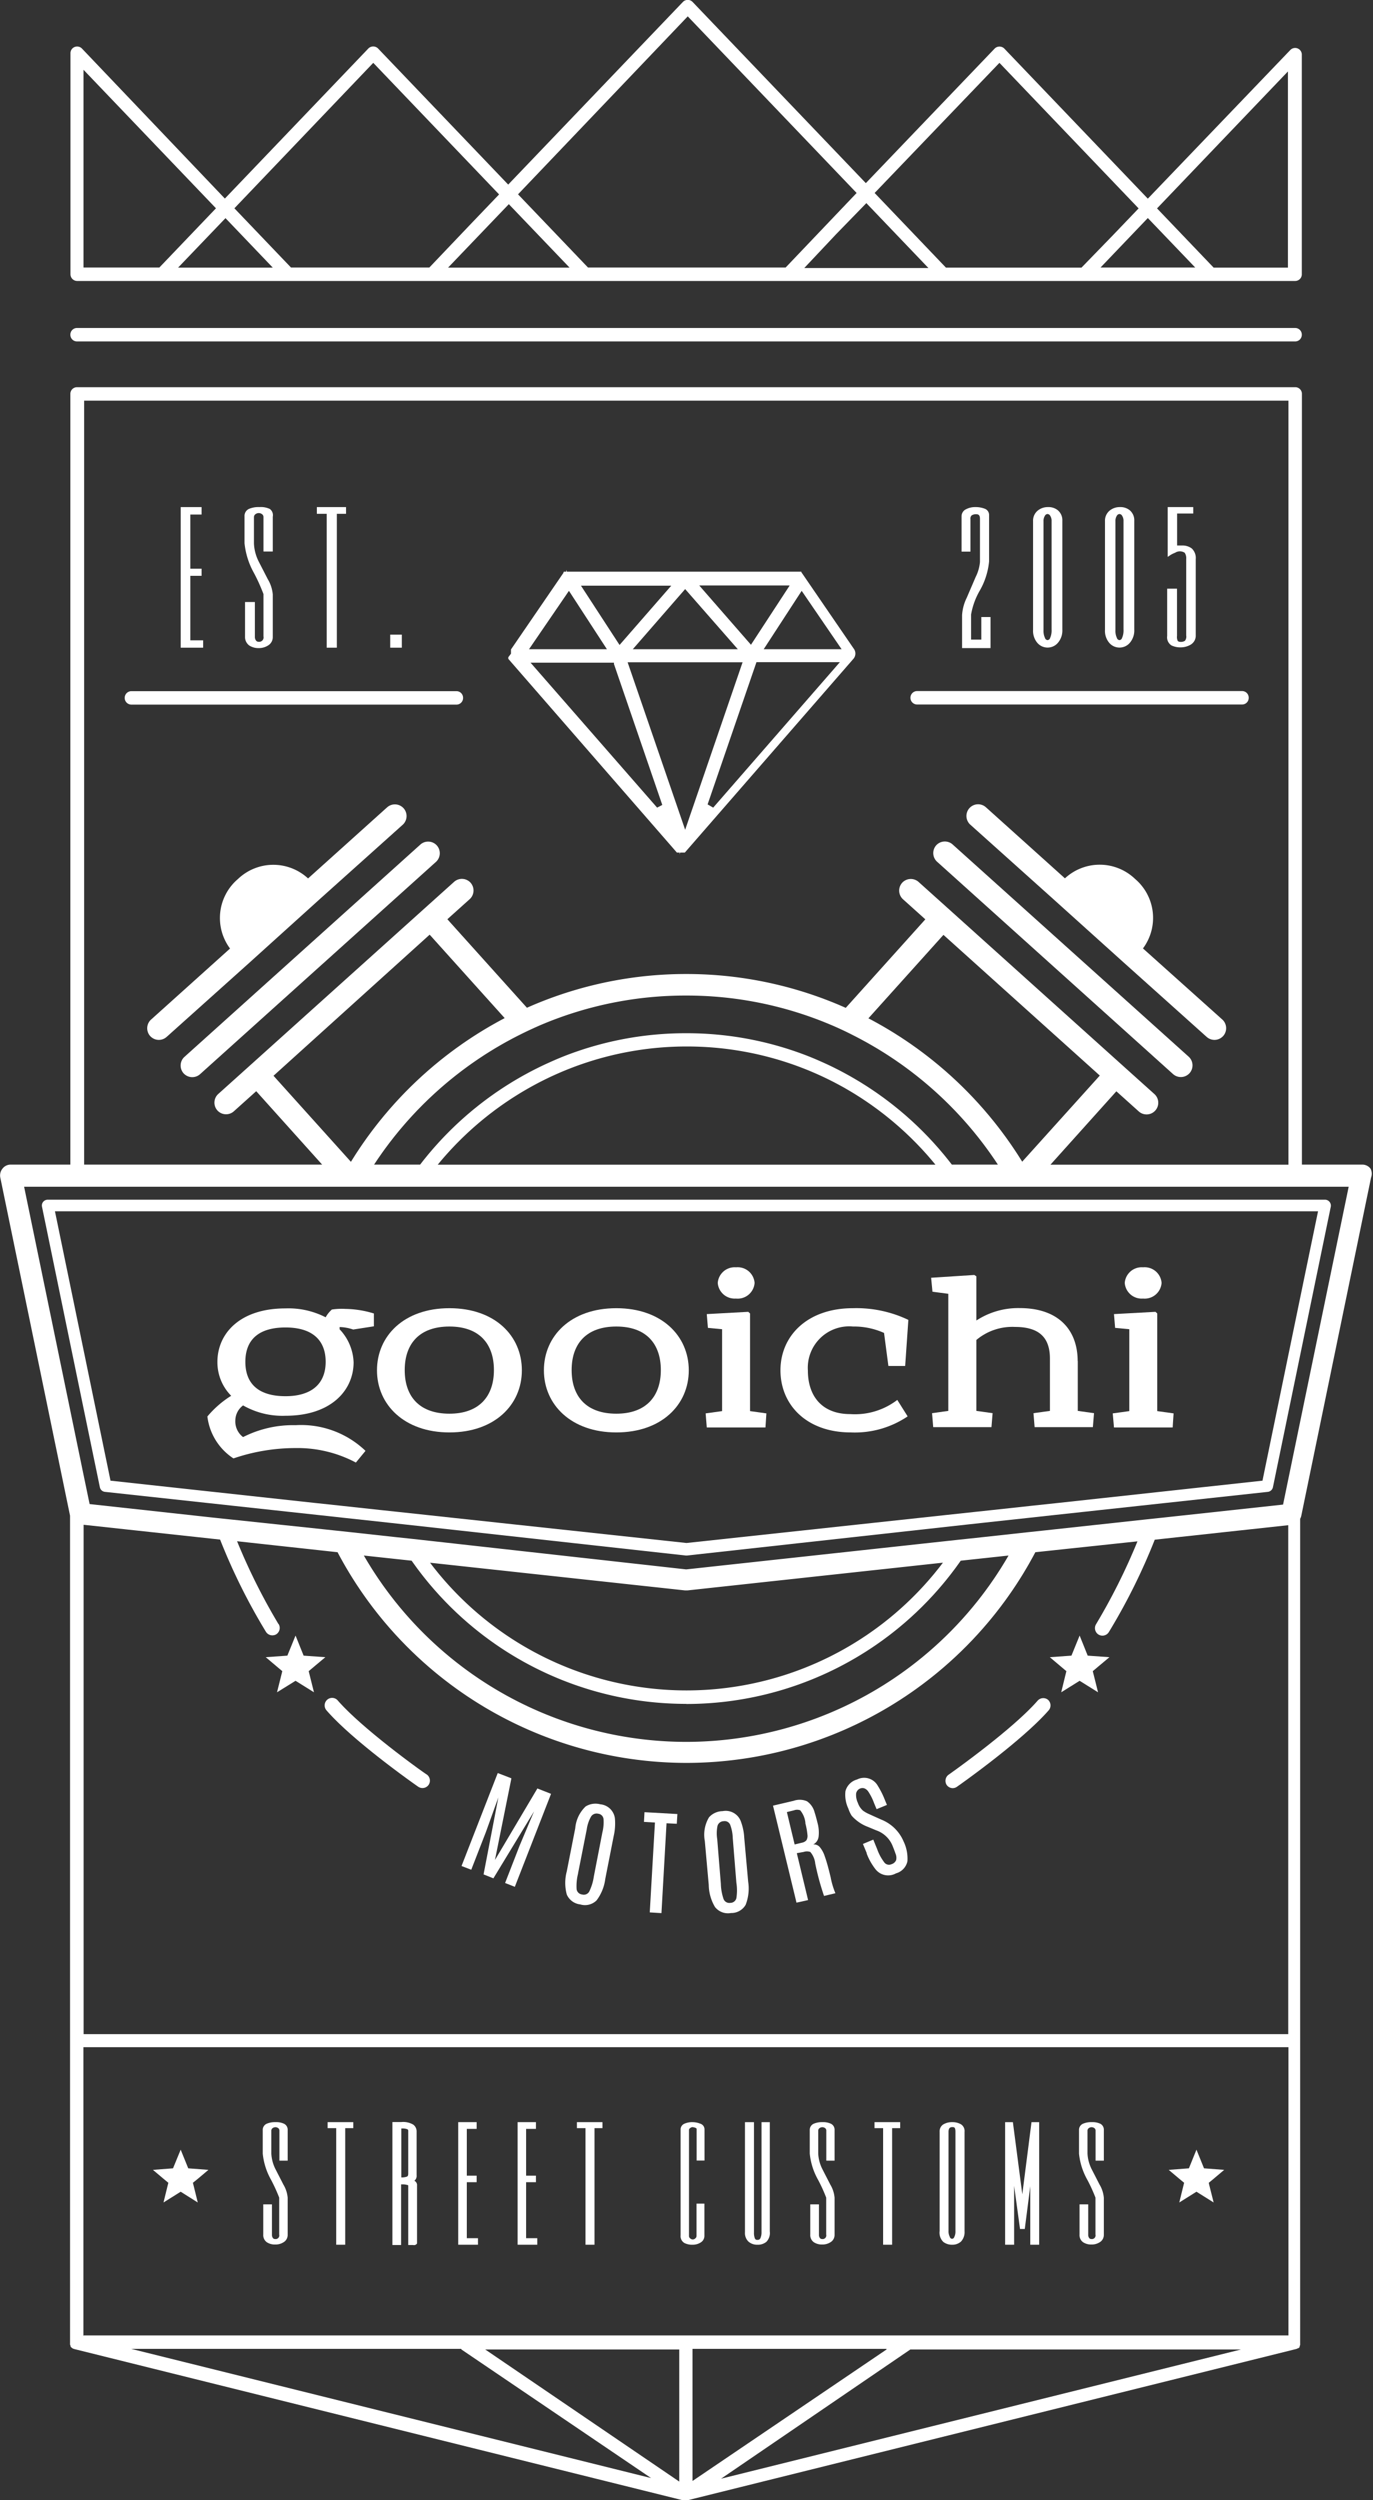 <svg id="Layer_1" data-name="Layer 1" xmlns="http://www.w3.org/2000/svg" viewBox="0 0 132.68 241.5"><rect x="0" y="0" width="132.68" height="241.5" fill="#333333" stroke="none"/><defs><style>.cls-1{fill:#fff;}</style></defs><title>gooichi-logo</title><path class="cls-1" d="M-143.48,201.7H-25.76a0.64,0.64,0,0,0,.64-0.65,0.64,0.64,0,0,0-.64-0.65H-143.48a0.64,0.64,0,0,0-.64.65A0.64,0.64,0,0,0-143.48,201.7Z" transform="translate(150.92 -168.72)"/><path class="cls-1" d="M-123.46,373.86a1.79,1.79,0,0,0-.84-0.16,2,2,0,0,0-.84.15,0.65,0.65,0,0,0-.39.63v2.26a6.46,6.46,0,0,0,.81,2.54,16.22,16.22,0,0,1,.78,1.71v3.57a0.35,0.35,0,0,1-.4.43,0.24,0.24,0,0,1-.21-0.1,0.5,0.5,0,0,1-.09-0.31v-2.94h-0.84v2.92a0.84,0.84,0,0,0,.36.75,1.4,1.4,0,0,0,.79.21,1.44,1.44,0,0,0,.83-0.23,0.82,0.82,0,0,0,.38-0.71V381a3,3,0,0,0-.42-1.28l-0.77-1.5a3.74,3.74,0,0,1-.39-1.48v-2.22a0.3,0.3,0,0,1,.11-0.23,0.45,0.45,0,0,1,.57,0,0.28,0.28,0,0,1,.1.22v2.91h0.8v-2.94A0.65,0.65,0,0,0-123.46,373.86Z" transform="translate(150.92 -168.72)"/><polygon class="cls-1" points="31.66 205.56 32.49 205.56 32.49 216.82 33.36 216.82 33.36 205.56 34.14 205.56 34.14 204.98 31.66 204.98 31.66 205.56"/><path class="cls-1" d="M-110.88,379.36h0l0,0a0.58,0.58,0,0,0,.22-0.53v-4.21a0.81,0.81,0,0,0-.34-0.69,1.93,1.93,0,0,0-1.13-.24H-113v11.88h0.84v-5.86H-112a1.48,1.48,0,0,1,.44.06c0.09,0,.09.06,0.09,0.08v5.72H-111a0.35,0.35,0,0,0,.38-0.15v-5.58A0.47,0.47,0,0,0-110.88,379.36Zm-1.26-5.05h0.09a1.28,1.28,0,0,1,.48.07,0.17,0.17,0,0,1,.1.19v4.11c0,0.23-.09.26-0.12,0.28a1.51,1.51,0,0,1-.55.08v-4.74Z" transform="translate(150.92 -168.72)"/><polygon class="cls-1" points="45.11 210.78 46.06 210.78 46.06 210.15 45.11 210.15 45.11 205.63 46.06 205.63 46.06 204.98 44.28 204.98 44.28 216.82 46.19 216.82 46.19 216.19 45.11 216.19 45.11 210.78"/><polygon class="cls-1" points="50.84 210.78 51.79 210.78 51.79 210.15 50.84 210.15 50.84 205.63 51.79 205.63 51.79 204.98 50.02 204.98 50.02 216.82 51.92 216.82 51.92 216.19 50.84 216.19 50.84 210.78"/><polygon class="cls-1" points="55.75 205.56 56.58 205.56 56.58 216.82 57.45 216.82 57.45 205.56 58.22 205.56 58.22 204.98 55.75 204.98 55.75 205.56"/><path class="cls-1" d="M-83.27,373.84A2.06,2.06,0,0,0-84,373.7a1.86,1.86,0,0,0-.78.15,0.6,0.6,0,0,0-.37.57v10.21a0.77,0.77,0,0,0,.36.74,1.64,1.64,0,0,0,.81.17,1.41,1.41,0,0,0,.76-0.21,0.74,0.74,0,0,0,.37-0.65v-3.11h-0.76v3.13a0.29,0.29,0,0,1-.11.22,0.35,0.35,0,0,1-.51,0,0.27,0.27,0,0,1-.11-0.22V374.45a0.21,0.21,0,0,1,.11-0.17,0.4,0.4,0,0,1,.21-0.1,1,1,0,0,1,.35.09,0.13,0.13,0,0,1,.07.14v3h0.76v-3A0.58,0.58,0,0,0-83.27,373.84Z" transform="translate(150.92 -168.72)"/><path class="cls-1" d="M-77.33,384.32a1.36,1.36,0,0,1-.11.59,0.27,0.27,0,0,1-.28.16,0.23,0.23,0,0,1-.25-0.13,1.48,1.48,0,0,1-.09-0.59V373.7h-0.87v10.63a1.15,1.15,0,0,0,.35.92,1.26,1.26,0,0,0,.85.29,1.28,1.28,0,0,0,.87-0.28,1.22,1.22,0,0,0,.33-1V373.7h-0.8v10.62Z" transform="translate(150.92 -168.72)"/><path class="cls-1" d="M-70.61,373.86a1.78,1.78,0,0,0-.84-0.16,2,2,0,0,0-.83.15,0.65,0.65,0,0,0-.39.63v2.26a6.46,6.46,0,0,0,.81,2.54,15.48,15.48,0,0,1,.78,1.71v3.57a0.35,0.35,0,0,1-.4.43,0.24,0.24,0,0,1-.21-0.1,0.49,0.49,0,0,1-.09-0.31v-2.94h-0.84v2.92a0.84,0.84,0,0,0,.36.75,1.41,1.41,0,0,0,.79.21,1.43,1.43,0,0,0,.82-0.23,0.82,0.82,0,0,0,.38-0.71V381a3,3,0,0,0-.42-1.28l-0.77-1.5a3.74,3.74,0,0,1-.39-1.48v-2.22a0.3,0.3,0,0,1,.11-0.23,0.45,0.45,0,0,1,.57,0,0.28,0.28,0,0,1,.1.22v2.91h0.8v-2.94A0.65,0.65,0,0,0-70.61,373.86Z" transform="translate(150.92 -168.72)"/><polygon class="cls-1" points="84.51 205.56 85.34 205.56 85.34 216.82 86.21 216.82 86.21 205.56 86.99 205.56 86.99 204.98 84.51 204.98 84.51 205.56"/><path class="cls-1" d="M-58.89,373.7a1.65,1.65,0,0,0-.86.21,0.79,0.79,0,0,0-.37.72v9.59a1.24,1.24,0,0,0,.37,1.06,1.37,1.37,0,0,0,.85.26,1.22,1.22,0,0,0,.84-0.3,1.32,1.32,0,0,0,.35-1v-9.6a0.77,0.77,0,0,0-.36-0.74A1.64,1.64,0,0,0-58.89,373.7Zm-0.24,11.09a1.14,1.14,0,0,1-.13-0.58v-9.56c0-.41.18-0.47,0.36-0.47s0.31,0,.31.46v9.59a1.18,1.18,0,0,1-.12.58,0.23,0.23,0,0,1-.21.16A0.26,0.26,0,0,1-59.14,384.79Z" transform="translate(150.92 -168.72)"/><polygon class="cls-1" points="98.79 211.95 97.88 204.98 97.13 204.98 97.13 216.82 98 216.82 98 211.13 98.57 215.3 99.03 215.3 99.56 211.17 99.56 216.82 100.42 216.82 100.42 204.98 99.68 204.98 98.79 211.95"/><path class="cls-1" d="M-44.58,373.86a1.78,1.78,0,0,0-.84-0.16,2,2,0,0,0-.84.15,0.65,0.65,0,0,0-.39.63v2.26a6.46,6.46,0,0,0,.81,2.54,15.46,15.46,0,0,1,.78,1.71v3.57a0.35,0.35,0,0,1-.4.43,0.24,0.24,0,0,1-.21-0.1,0.5,0.5,0,0,1-.09-0.31v-2.94h-0.84v2.92a0.84,0.84,0,0,0,.36.75,1.41,1.41,0,0,0,.79.21,1.43,1.43,0,0,0,.82-0.23,0.82,0.82,0,0,0,.38-0.71V381a3,3,0,0,0-.42-1.28l-0.77-1.5a3.77,3.77,0,0,1-.39-1.48v-2.22a0.3,0.3,0,0,1,.11-0.23,0.45,0.45,0,0,1,.57,0,0.28,0.28,0,0,1,.1.22v2.91h0.8v-2.94A0.65,0.65,0,0,0-44.58,373.86Z" transform="translate(150.92 -168.72)"/><polygon class="cls-1" points="118.3 209.59 116.35 209.44 115.62 207.64 114.89 209.44 112.94 209.59 113.9 210.4 114.43 210.84 114.39 210.99 113.96 212.74 115.62 211.7 117.28 212.74 116.84 210.99 116.81 210.84 117.34 210.4 118.3 209.59"/><polygon class="cls-1" points="20.14 209.59 18.19 209.44 17.46 207.64 16.72 209.44 14.78 209.59 15.74 210.4 16.27 210.84 16.23 210.99 15.8 212.74 17.46 211.7 19.11 212.74 18.68 210.99 18.64 210.84 19.18 210.4 20.14 209.59"/><path class="cls-1" d="M-143.48,195.86H-25.76a0.64,0.64,0,0,0,.64-0.65V174a0.64,0.64,0,0,0-.4-0.6,0.65,0.65,0,0,0-.71.15L-40,187.91l-13.87-14.5a0.66,0.66,0,0,0-.93,0l-12.45,13-16.74-17.5a0.64,0.64,0,0,0-.47-0.2,0.65,0.65,0,0,0-.47.2l-16.88,17.64-12.58-13.15a0.66,0.66,0,0,0-.93,0l-13.87,14.5L-143,173.41a0.65,0.65,0,0,0-.71-0.15,0.64,0.64,0,0,0-.4.6v21.35A0.65,0.65,0,0,0-143.48,195.86Zm18.92-1.29h-9.15l4.58-4.78Zm16.94,0,5.87-6.13,5.87,6.13h-11.73Zm37.5-3.23,2.92-3,6,6.27h-12ZM-40,189.78l4.58,4.78h-9.15l2.38-2.49Zm13.54-14.16v18.95h-7.18l-1.32-1.38-4.15-4.34Zm-27.88-.83,13.45,14.06-2.52,2.63-3,3.09h-13.1l-6.89-7.21Zm-30.12-4.49,16.32,17.06L-75,194.56H-94.1l-2.15-2.25-4.61-4.82Zm-30.39,4.49,12.16,12.71-2.74,2.86-4,4.2h-13.37l-1.11-1.16-4.36-4.56Zm-28,.67,12.8,13.38-5.47,5.72h-7.33v-19.1Z" transform="translate(150.92 -168.72)"/><path class="cls-1" d="M-118.85,295.21a2.8,2.8,0,0,0-.6.75,7.85,7.85,0,0,0-3.88-.86c-4.47,0-6.58,2.48-6.58,5.16a4.59,4.59,0,0,0,1.33,3.28,9.68,9.68,0,0,0-2.3,2,5.65,5.65,0,0,0,2.52,4.05,18.56,18.56,0,0,1,6-1,12,12,0,0,1,5.83,1.4l0.93-1.13a9,9,0,0,0-6.76-2.48,10.64,10.64,0,0,0-5.07,1.15,1.89,1.89,0,0,1-.75-1.6,1.84,1.84,0,0,1,.75-1.46,7.68,7.68,0,0,0,4.1,1c4.43,0,6.58-2.48,6.58-5.16a4.88,4.88,0,0,0-1.35-3.19l0-.22a4.4,4.4,0,0,1,1.31.24l2-.31v-1.24a9.78,9.78,0,0,0-2.75-.44A6.28,6.28,0,0,0-118.85,295.21Zm-4.48,8.37c-2.48,0-3.88-1.09-3.88-3.32s1.4-3.32,3.88-3.32,3.88,1.13,3.88,3.32S-120.89,303.58-123.33,303.58Z" transform="translate(150.92 -168.72)"/><path class="cls-1" d="M-107.49,295.08c-4.39,0-7,2.68-7,6s2.64,6,7,6,7-2.66,7-6S-103.1,295.08-107.49,295.08Zm0,10.19c-2.88,0-4.32-1.64-4.32-4.21s1.44-4.21,4.32-4.21,4.3,1.66,4.3,4.21S-104.63,305.27-107.49,305.27Z" transform="translate(150.92 -168.72)"/><path class="cls-1" d="M-91.36,295.08c-4.39,0-7,2.68-7,6s2.64,6,7,6,7-2.66,7-6S-87,295.08-91.36,295.08Zm0,10.19c-2.88,0-4.32-1.64-4.32-4.21s1.44-4.21,4.32-4.21,4.3,1.66,4.3,4.21S-88.5,305.27-91.36,305.27Z" transform="translate(150.92 -168.72)"/><path class="cls-1" d="M-79.81,294.15A1.64,1.64,0,0,0-78,292.64a1.64,1.64,0,0,0-1.79-1.51,1.64,1.64,0,0,0-1.77,1.51A1.64,1.64,0,0,0-79.81,294.15Z" transform="translate(150.92 -168.72)"/><polygon class="cls-1" points="72.48 126.87 72.31 126.71 68.3 126.93 68.41 128.26 69.78 128.39 69.78 136.3 68.19 136.52 68.3 137.88 73.97 137.88 74.06 136.52 72.48 136.3 72.48 126.87"/><path class="cls-1" d="M-68.49,296.85a7.05,7.05,0,0,1,3,.62l0.42,3.19h1.62l0.31-4.45a11.69,11.69,0,0,0-5.36-1.13c-4.39,0-7,2.66-7,6s2.53,6,6.8,6a9.13,9.13,0,0,0,5.49-1.55l-1-1.59a6.74,6.74,0,0,1-4.54,1.37c-2.75,0-4.1-1.75-4.1-4.21A4,4,0,0,1-68.49,296.85Z" transform="translate(150.92 -168.72)"/><path class="cls-1" d="M-46.78,300.19c0-3-1.84-5.12-5.6-5.12a7.39,7.39,0,0,0-4.19,1.2V292l-0.2-.13-4.17.27,0.13,1.35,1.53,0.2V305l-1.57.22,0.11,1.35h5.63l0.11-1.35-1.57-.22v-6.85a5.39,5.39,0,0,1,3.74-1.26c2.46,0,3.37,1.15,3.37,3.06V305l-1.59.22,0.11,1.35h5.63l0.11-1.35-1.57-.22v-4.83Z" transform="translate(150.92 -168.72)"/><polygon class="cls-1" points="111.83 126.87 111.66 126.71 107.65 126.93 107.76 128.26 109.13 128.39 109.13 136.3 107.53 136.52 107.65 137.88 113.32 137.88 113.41 136.52 111.83 136.3 111.83 126.87"/><path class="cls-1" d="M-40.46,294.15a1.64,1.64,0,0,0,1.79-1.51,1.64,1.64,0,0,0-1.79-1.51,1.64,1.64,0,0,0-1.77,1.51A1.64,1.64,0,0,0-40.46,294.15Z" transform="translate(150.92 -168.72)"/><path class="cls-1" d="M-101.8,232.2v0.1l0,0.06,0,0v0l0,0,0,0,0,0,0,0,16.29,18.71h0l0,0,0,0,0,0,0,0,0,0,0.05,0,0.06,0h0l0.05,0h0.11l0,0.18,0.05-.18h0v0.19l0-.19h0.17l0,0.18,0-.18h0l0,0.18,0-.18h0.1l0.05,0h0l0,0,0.06,0h0l0,0,0,0h0l0,0h0l0,0h0v0l0,0,0,0,0,0v0l0.07,0,16.27-18.69a0.79,0.79,0,0,0,.21-0.54,0.78,0.78,0,0,0-.17-0.48l-5.05-7.37,0-.05,0,0,0,0,0,0,0,0,0,0,0,0h0l-0.08,0-0.09,0H-96.14l-0.06-.18,0,0.18-0.08,0h0l-0.08,0h0l0,0,0,0-0.06,0h0l-0.05.05,0,0,0,0.06,0,0-5.07,7.4v0l0,0.07,0,0,0,0.06v0a0.36,0.36,0,0,0,0,.06v0a0.55,0.55,0,0,0,0,.06,0.43,0.43,0,0,0,0,.05,0.49,0.49,0,0,0,0,.05v0.06Zm14.38,14.53-12.23-14h8.06l0,0.13,4.67,13.61Zm2.71,2.14-5.56-16.18h11.11Zm2.71-2.14-0.54-.31,0.05-.15,4.67-13.59h8.06Zm8.55-20.94,3.86,5.64h-7.53Zm-1.17-.5L-78.35,231l-5-5.73h8.72Zm-5,6.14H-89.77l5.06-5.81Zm-6.43-6.14-5,5.73-3.73-5.73h8.72Zm-9.89.5,3.67,5.64h-7.53Z" transform="translate(150.92 -168.72)"/><path class="cls-1" d="M-106.17,236.13a0.64,0.64,0,0,0-.64-0.65h-31.41a0.65,0.65,0,0,0-.65.65,0.65,0.65,0,0,0,.65.65h31.41A0.64,0.64,0,0,0-106.17,236.13Z" transform="translate(150.92 -168.72)"/><path class="cls-1" d="M-62.3,236.77h31.41a0.64,0.64,0,0,0,.64-0.65,0.64,0.64,0,0,0-.64-0.65H-62.3a0.65,0.65,0,0,0-.64.65A0.65,0.65,0,0,0-62.3,236.77Z" transform="translate(150.92 -168.72)"/><path class="cls-1" d="M-72.83,352.25l-1.09-4.53,0.66-.12a1,1,0,0,1,.64,0,2,2,0,0,1,.48,1.12,25.32,25.32,0,0,0,.85,3.13l1.1-.26a7.48,7.48,0,0,1-.46-1.54q-0.32-1.34-.56-2a2.72,2.72,0,0,0-.5-0.93,0.74,0.74,0,0,0-.62-0.24,1,1,0,0,0,.52-0.79,3.47,3.47,0,0,0-.1-1.26q-0.18-.72-0.29-1.05a1.86,1.86,0,0,0-.73-1.07,1.76,1.76,0,0,0-1.29-.05l-2,.47,2.27,9.37Zm-2.05-8.5,0.69-.17a0.86,0.86,0,0,1,.6,0,2.25,2.25,0,0,1,.5,1.21l0,0.06a6.8,6.8,0,0,1,.2,1.1,0.81,0.81,0,0,1-.1.52,0.75,0.75,0,0,1-.44.24l-0.7.17Z" transform="translate(150.92 -168.72)"/><path class="cls-1" d="M-68.62,344.1a3.93,3.93,0,0,0,1.57,1.08l0.82,0.34a2.64,2.64,0,0,1,1.53,1.41q0.19,0.46.32,0.84a1,1,0,0,1,.06.62,0.72,0.72,0,0,1-.46.4,0.57,0.57,0,0,1-.68-0.17,4.76,4.76,0,0,1-.7-1.3l-0.37-.91-1,.42,0.36,0.87,0,0.05a5.74,5.74,0,0,0,.83,1.49,1.55,1.55,0,0,0,2,.43,1.55,1.55,0,0,0,1.11-1.17,3.84,3.84,0,0,0-.37-1.91,3.91,3.91,0,0,0-2.15-2.11l-0.87-.39-0.35-.16a2.94,2.94,0,0,1-.57-0.33,1.74,1.74,0,0,1-.48-0.74,1.78,1.78,0,0,1-.17-0.9,0.64,0.64,0,0,1,.43-0.5,0.59,0.59,0,0,1,.37,0,0.82,0.82,0,0,1,.37.3,5.19,5.19,0,0,1,.56,1.11l0.25,0.6,1-.41-0.22-.53a8,8,0,0,0-.66-1.31,1.51,1.51,0,0,0-2-.62,1.6,1.6,0,0,0-1.13,1.13,3.1,3.1,0,0,0,.28,1.68A3,3,0,0,0-68.62,344.1Z" transform="translate(150.92 -168.72)"/><polygon class="cls-1" points="46.94 177 48.16 173.61 46.73 181.05 47.68 181.43 51.61 174.96 50.21 178.28 48.81 181.88 49.75 182.25 53.25 173.27 51.93 172.75 47.83 179.66 49.42 171.77 48.1 171.26 44.6 180.24 45.54 180.6 46.94 177"/><path class="cls-1" d="M-94.85,352.67a1.59,1.59,0,0,0,1.58-.39,4.35,4.35,0,0,0,.84-2.07l0.82-4.17a5.4,5.4,0,0,0,.11-1.69A1.56,1.56,0,0,0-92.91,343a1.8,1.8,0,0,0-1.42.21,3.28,3.28,0,0,0-1,2.1l-0.82,4.17a4.28,4.28,0,0,0,0,2.23A1.61,1.61,0,0,0-94.85,352.67Zm-0.21-3,0.84-4.25a3.46,3.46,0,0,1,.42-1.24,0.63,0.63,0,0,1,.69-0.27,0.58,0.58,0,0,1,.51.49,4.09,4.09,0,0,1-.11,1.32L-93.54,350a4.83,4.83,0,0,1-.44,1.43,0.6,0.6,0,0,1-.69.28,0.6,0.6,0,0,1-.53-0.51A4.86,4.86,0,0,1-95.06,349.7Z" transform="translate(150.92 -168.72)"/><polygon class="cls-1" points="62.79 184.72 63.92 184.79 64.41 176.11 65.4 176.16 65.46 175.22 62.28 175.04 62.23 175.98 63.29 176.04 62.79 184.72"/><path class="cls-1" d="M-82.43,350.78a4.28,4.28,0,0,0,.61,2.15,1.6,1.6,0,0,0,1.54.57,1.59,1.59,0,0,0,1.42-.8,4.35,4.35,0,0,0,.24-2.22L-79,346.24a5.35,5.35,0,0,0-.35-1.65,1.56,1.56,0,0,0-1.74-.93,1.8,1.8,0,0,0-1.31.59,3.27,3.27,0,0,0-.41,2.3Zm0.85-5.71a0.63,0.63,0,0,1,.59-0.44,0.58,0.58,0,0,1,.63.34,4,4,0,0,1,.25,1.29l0.35,4.31a4.87,4.87,0,0,1,0,1.5,0.6,0.6,0,0,1-.58.45,0.6,0.6,0,0,1-.65-0.35,4.82,4.82,0,0,1-.27-1.48l-0.35-4.32A3.48,3.48,0,0,1-81.58,345.07Z" transform="translate(150.92 -168.72)"/><polygon class="cls-1" points="103.05 161.42 103.01 161.58 102.55 163.46 104.33 162.35 106.11 163.46 105.64 161.58 105.6 161.42 106.17 160.94 107.21 160.07 105.11 159.92 104.33 157.98 103.54 159.92 101.45 160.07 102.48 160.94 103.05 161.42"/><path class="cls-1" d="M-58.87,341.44a0.72,0.72,0,0,0,.42-0.13c0.26-.18,6.28-4.42,8.88-7.4a0.73,0.73,0,0,0-.07-1,0.73,0.73,0,0,0-1,.07c-2.48,2.85-8.55,7.12-8.61,7.16a0.73,0.73,0,0,0-.18,1A0.72,0.72,0,0,0-58.87,341.44Z" transform="translate(150.92 -168.72)"/><polygon class="cls-1" points="26.71 160.94 27.28 161.42 27.24 161.58 26.77 163.46 28.56 162.35 30.34 163.46 29.87 161.58 29.83 161.42 30.4 160.94 31.44 160.07 29.34 159.92 28.56 157.98 27.77 159.92 25.68 160.07 26.71 160.94"/><path class="cls-1" d="M-119.39,333.9c2.59,3,8.62,7.22,8.88,7.4a0.73,0.73,0,0,0,.42.13,0.72,0.72,0,0,0,.59-0.31,0.73,0.73,0,0,0-.18-1c-0.06,0-6.13-4.31-8.61-7.16a0.72,0.72,0,0,0-1-.07A0.73,0.73,0,0,0-119.39,333.9Z" transform="translate(150.92 -168.72)"/><path class="cls-1" d="M-108.71,250.38a1.13,1.13,0,0,0-1.59-.08l-22.79,20.5a1.13,1.13,0,0,0-.09,1.59,1.13,1.13,0,0,0,1.6.08l22.79-20.5A1.13,1.13,0,0,0-108.71,250.38Z" transform="translate(150.92 -168.72)"/><path class="cls-1" d="M-120,255.55l8-7.17a1.13,1.13,0,0,0,.08-1.59,1.13,1.13,0,0,0-1.6-.08l-7.63,6.86a4.94,4.94,0,0,0-6.77.05,4.94,4.94,0,0,0-.77,6.72l-7.63,6.86a1.13,1.13,0,0,0-.09,1.59,1.13,1.13,0,0,0,1.6.08l8-7.17Z" transform="translate(150.92 -168.72)"/><path class="cls-1" d="M-58.86,250.29a1.13,1.13,0,0,0-1.59.08,1.13,1.13,0,0,0,.09,1.59l22.79,20.5a1.13,1.13,0,0,0,1.6-.08,1.13,1.13,0,0,0-.08-1.59Z" transform="translate(150.92 -168.72)"/><path class="cls-1" d="M-40.47,260.33a4.94,4.94,0,0,0-.77-6.72,4.94,4.94,0,0,0-6.77-.05l-7.63-6.86a1.13,1.13,0,0,0-1.6.08,1.13,1.13,0,0,0,.08,1.59l8,7.17,6.84,6.16,8,7.17a1.13,1.13,0,0,0,1.6-.08,1.13,1.13,0,0,0-.08-1.59Z" transform="translate(150.92 -168.72)"/><path class="cls-1" d="M-26.41,284.6H-146.31a0.57,0.57,0,0,0-.44.21,0.56,0.56,0,0,0-.11.47l2.73,13.25,1.29,6.25,1.57,7.59a0.56,0.56,0,0,0,.49.45l20.83,2.26,2.38,0.26,4.24,0.46,1.55,0.17,27.13,3h0.12l27.13-3,1.55-.17,4.24-.46,2.38-.26,20.83-2.26a0.57,0.57,0,0,0,.49-0.45l1.49-7.22,1.29-6.25,2.81-13.62a0.57,0.57,0,0,0-.12-0.47,0.57,0.57,0,0,0-.44-0.21h-3.55Zm1.29,8.71-1.29,6.25-2.51,12.18-19.83,2.16-2.35.25-4.14.45-1.51.16-27.83,3-27.83-3-1.51-.16-4.14-.45-2.35-.25-19.83-2.16-2.59-12.55-1.29-6.25-1.49-7.22H-23.55Z" transform="translate(150.92 -168.72)"/><path class="cls-1" d="M-18.48,281.6a1,1,0,0,0-.81-0.39h-5.82V206.77a0.64,0.64,0,0,0-.64-0.65H-143.48a0.64,0.64,0,0,0-.64.65v74.44h-5.75a1,1,0,0,0-.81.39,1.05,1.05,0,0,0-.21.87l6.74,32.66s0,0.06,0,.09V395a0.57,0.57,0,0,0,0,.08,0.62,0.62,0,0,0,0,.1,0.54,0.54,0,0,0,.05.12,0.45,0.45,0,0,0,0,.08,0.62,0.62,0,0,0,.1.1l0.06,0.05a0.63,0.63,0,0,0,.21.09l58.86,14.62,0.16,0,0.16,0,58.86-14.62a0.63,0.63,0,0,0,.21-0.09l0.05,0a0.61,0.61,0,0,0,.1-0.11l0-.08a0.62,0.62,0,0,0,.05-0.12,0.62,0.62,0,0,0,0-.1,0.57,0.57,0,0,0,0-.09V315.42a1,1,0,0,0,.11-0.29l6.74-32.66A1.05,1.05,0,0,0-18.48,281.6Zm-124.36-74.18H-26.41v73.8h-23l6.37-7.09,2.16,1.94a1.13,1.13,0,0,0,1.6-.08,1.13,1.13,0,0,0-.08-1.59l-2.16-1.94-18.47-16.61-2.16-1.94a1.13,1.13,0,0,0-1.59.08,1.13,1.13,0,0,0,.08,1.59l2.16,1.94-7.69,8.55a37.88,37.88,0,0,0-15.44-3.27A37.88,37.88,0,0,0-100,266.06l-7.69-8.55,2.16-1.94a1.13,1.13,0,0,0,.08-1.59,1.13,1.13,0,0,0-1.59-.08l-2.16,1.94-18.47,16.61-2.16,1.94a1.13,1.13,0,0,0-.08,1.59,1.13,1.13,0,0,0,1.59.08l2.16-1.94,6.37,7.09h-23v-73.8Zm90.7,73.51A38.39,38.39,0,0,0-67,267.08l7.25-8.06,15.11,13.59ZM-71,271.52c-0.72-.33-1.45-0.65-2.2-0.93a32.2,32.2,0,0,0-11.37-2.07A32.21,32.21,0,0,0-96,270.58c-0.75.28-1.48,0.6-2.2,0.93a32.6,32.6,0,0,0-12.12,9.7h-4.45a36.28,36.28,0,0,1,14-12.5q1.05-.53,2.14-1a35.77,35.77,0,0,1,14-2.83,35.77,35.77,0,0,1,14,2.83q1.09,0.46,2.14,1a36.28,36.28,0,0,1,14,12.5h-4.45A32.6,32.6,0,0,0-71,271.52Zm10.48,9.7h-48.1a31.32,31.32,0,0,1,8.92-7.47A31,31,0,0,1-95,271.61a31,31,0,0,1,10.45-1.81,31,31,0,0,1,10.45,1.81,31,31,0,0,1,4.68,2.13A31.34,31.34,0,0,1-60.53,281.21Zm-56.49-.28-7.48-8.31L-109.4,259l7.25,8.06A38.4,38.4,0,0,0-117,280.93Zm-7,44.65a58.79,58.79,0,0,1-4-8l9.71,1.06A38.15,38.15,0,0,0-84.58,339a38.15,38.15,0,0,0,33.71-20.35L-41,317.6a59,59,0,0,1-4,8,0.73,0.73,0,0,0,.23,1,0.73,0.73,0,0,0,.38.11,0.73,0.73,0,0,0,.62-0.34,58.38,58.38,0,0,0,4.44-8.93l12.9-1.4v49.16H-142.84V316l13.19,1.43a58.27,58.27,0,0,0,4.43,8.91,0.73,0.73,0,0,0,.62.34,0.74,0.74,0,0,0,.39-0.11A0.73,0.73,0,0,0-124,325.58Zm39.4,7.72a32.37,32.37,0,0,0,26.53-13.84l4.62-.5a36,36,0,0,1-31.15,18,36,36,0,0,1-31.15-18l4.62,0.5A32.37,32.37,0,0,0-84.58,333.3Zm-24.8-13.65,24.69,2.68h0.23l24.69-2.68A31.07,31.07,0,0,1-84.58,332,31.07,31.07,0,0,1-109.38,319.64Zm44.16,76L-84,408.36V395.6h18.75Zm-41.08,0L-88,408.08l-50.24-12.48h31.9Zm2.3,0h18.75v12.76Zm41.08,0H-31l-50.24,12.48Zm-79.91-1.29V366.46H-26.41V394.3H-142.84Zm117.72-89-1.29,6.25-0.5,2.43-11.62,1.26-1.6.17-9.67,1.05-2.43.26-4.38.48-1.61.17-26.37,2.87L-111,317.37l-1.61-.17-4.38-.48-2.43-.26-9.46-1-1.6-.17L-142.26,314l-0.58-2.79-1.29-6.25-4.46-21.61h128Z" transform="translate(150.92 -168.72)"/><polygon class="cls-1" points="18.39 55.62 19.48 55.62 19.48 54.93 18.39 54.93 18.39 49.7 19.48 49.7 19.48 48.98 17.46 48.98 17.46 62.56 19.63 62.56 19.63 61.85 18.39 61.85 18.39 55.62"/><path class="cls-1" d="M-124.85,217.88a2,2,0,0,0-1-.18,2.31,2.31,0,0,0-1,.17,0.74,0.74,0,0,0-.44.72v2.6a7.42,7.42,0,0,0,.93,2.91,17.68,17.68,0,0,1,.9,2v4.1a0.42,0.42,0,0,1-.47.51,0.29,0.29,0,0,1-.25-0.12,0.58,0.58,0,0,1-.11-0.36v-3.36h-0.95v3.35a1,1,0,0,0,.41.85,1.61,1.61,0,0,0,.9.25,1.64,1.64,0,0,0,.94-0.27,0.93,0.93,0,0,0,.43-0.81v-4.11a3.46,3.46,0,0,0-.48-1.46l-0.89-1.73a4.31,4.31,0,0,1-.45-1.71v-2.55a0.35,0.35,0,0,1,.13-0.28,0.52,0.52,0,0,1,.67,0,0.33,0.33,0,0,1,.12.26v3.33h0.9v-3.36A0.74,0.74,0,0,0-124.85,217.88Z" transform="translate(150.92 -168.72)"/><polygon class="cls-1" points="30.62 49.63 31.57 49.63 31.57 62.56 32.55 62.56 32.55 49.63 33.44 49.63 33.44 48.98 30.62 48.98 30.62 49.63"/><rect class="cls-1" x="37.71" y="61.3" width="1.12" height="1.26"/><path class="cls-1" d="M-56.08,230.5h-1v-2.42a7,7,0,0,1,.85-2.33,7,7,0,0,0,.89-2.8v-4.48a0.64,0.64,0,0,0-.44-0.62,2.4,2.4,0,0,0-.89-0.15,1.87,1.87,0,0,0-.9.21,0.75,0.75,0,0,0-.43.68V222h0.86v-3.14a0.41,0.41,0,0,1,.12-0.36,0.75,0.75,0,0,1,.42-0.11c0.2,0,.38.05,0.38,0.44V223a4.09,4.09,0,0,1-.42,1.46l-0.86,2a4.43,4.43,0,0,0-.45,1.68v3.18h2.75v-3h-0.89v2.22Z" transform="translate(150.92 -168.72)"/><path class="cls-1" d="M-49.65,217.7a1.52,1.52,0,0,0-1,.35,1.25,1.25,0,0,0-.44,1v10.51a1.79,1.79,0,0,0,.41,1.25,1.3,1.3,0,0,0,1,.46,1.31,1.31,0,0,0,1-.47,1.83,1.83,0,0,0,.42-1.27v-10.5a1.26,1.26,0,0,0-.41-1A1.41,1.41,0,0,0-49.65,217.7Zm0.35,11.82a1.79,1.79,0,0,1-.14.82,0.29,0.29,0,0,1-.25.21,0.29,0.29,0,0,1-.25-0.21,1.63,1.63,0,0,1-.14-0.76V219.07a0.91,0.91,0,0,1,.14-0.54,0.3,0.3,0,0,1,.25-0.16,0.31,0.31,0,0,1,.25.16,0.88,0.88,0,0,1,.14.53v10.47Z" transform="translate(150.92 -168.72)"/><path class="cls-1" d="M-42.7,217.7a1.52,1.52,0,0,0-1,.35,1.25,1.25,0,0,0-.44,1v10.51a1.79,1.79,0,0,0,.41,1.25,1.3,1.3,0,0,0,1,.46,1.31,1.31,0,0,0,1-.47,1.83,1.83,0,0,0,.42-1.27v-10.5a1.26,1.26,0,0,0-.41-1A1.41,1.41,0,0,0-42.7,217.7Zm0.35,11.82a1.79,1.79,0,0,1-.14.82,0.29,0.29,0,0,1-.25.21,0.29,0.29,0,0,1-.25-0.21,1.63,1.63,0,0,1-.14-0.76V219.07a0.91,0.91,0,0,1,.14-0.54,0.31,0.31,0,0,1,.25-0.16,0.3,0.3,0,0,1,.25.16,0.88,0.88,0,0,1,.14.53v10.47Z" transform="translate(150.92 -168.72)"/><path class="cls-1" d="M-35.75,221.7a1.48,1.48,0,0,0-.92-0.29l-0.36,0-0.14,0v-3.09h1.56V217.7h-2.47v4.81l0.27-.18a2.42,2.42,0,0,1,.45-0.22,0.84,0.84,0,0,1,.92,0,0.92,0.92,0,0,1,.15.6v7.39a0.65,0.65,0,0,1-.12.51,0.67,0.67,0,0,1-.42.11,0.39,0.39,0,0,1-.27-0.08,0.86,0.86,0,0,1-.08-0.49v-4.57h-0.95v4.57a0.92,0.92,0,0,0,.43.92,2,2,0,0,0,.87.18,1.94,1.94,0,0,0,.95-0.25,1,1,0,0,0,.51-0.91v-7.36A1.26,1.26,0,0,0-35.75,221.7Z" transform="translate(150.92 -168.72)"/></svg>